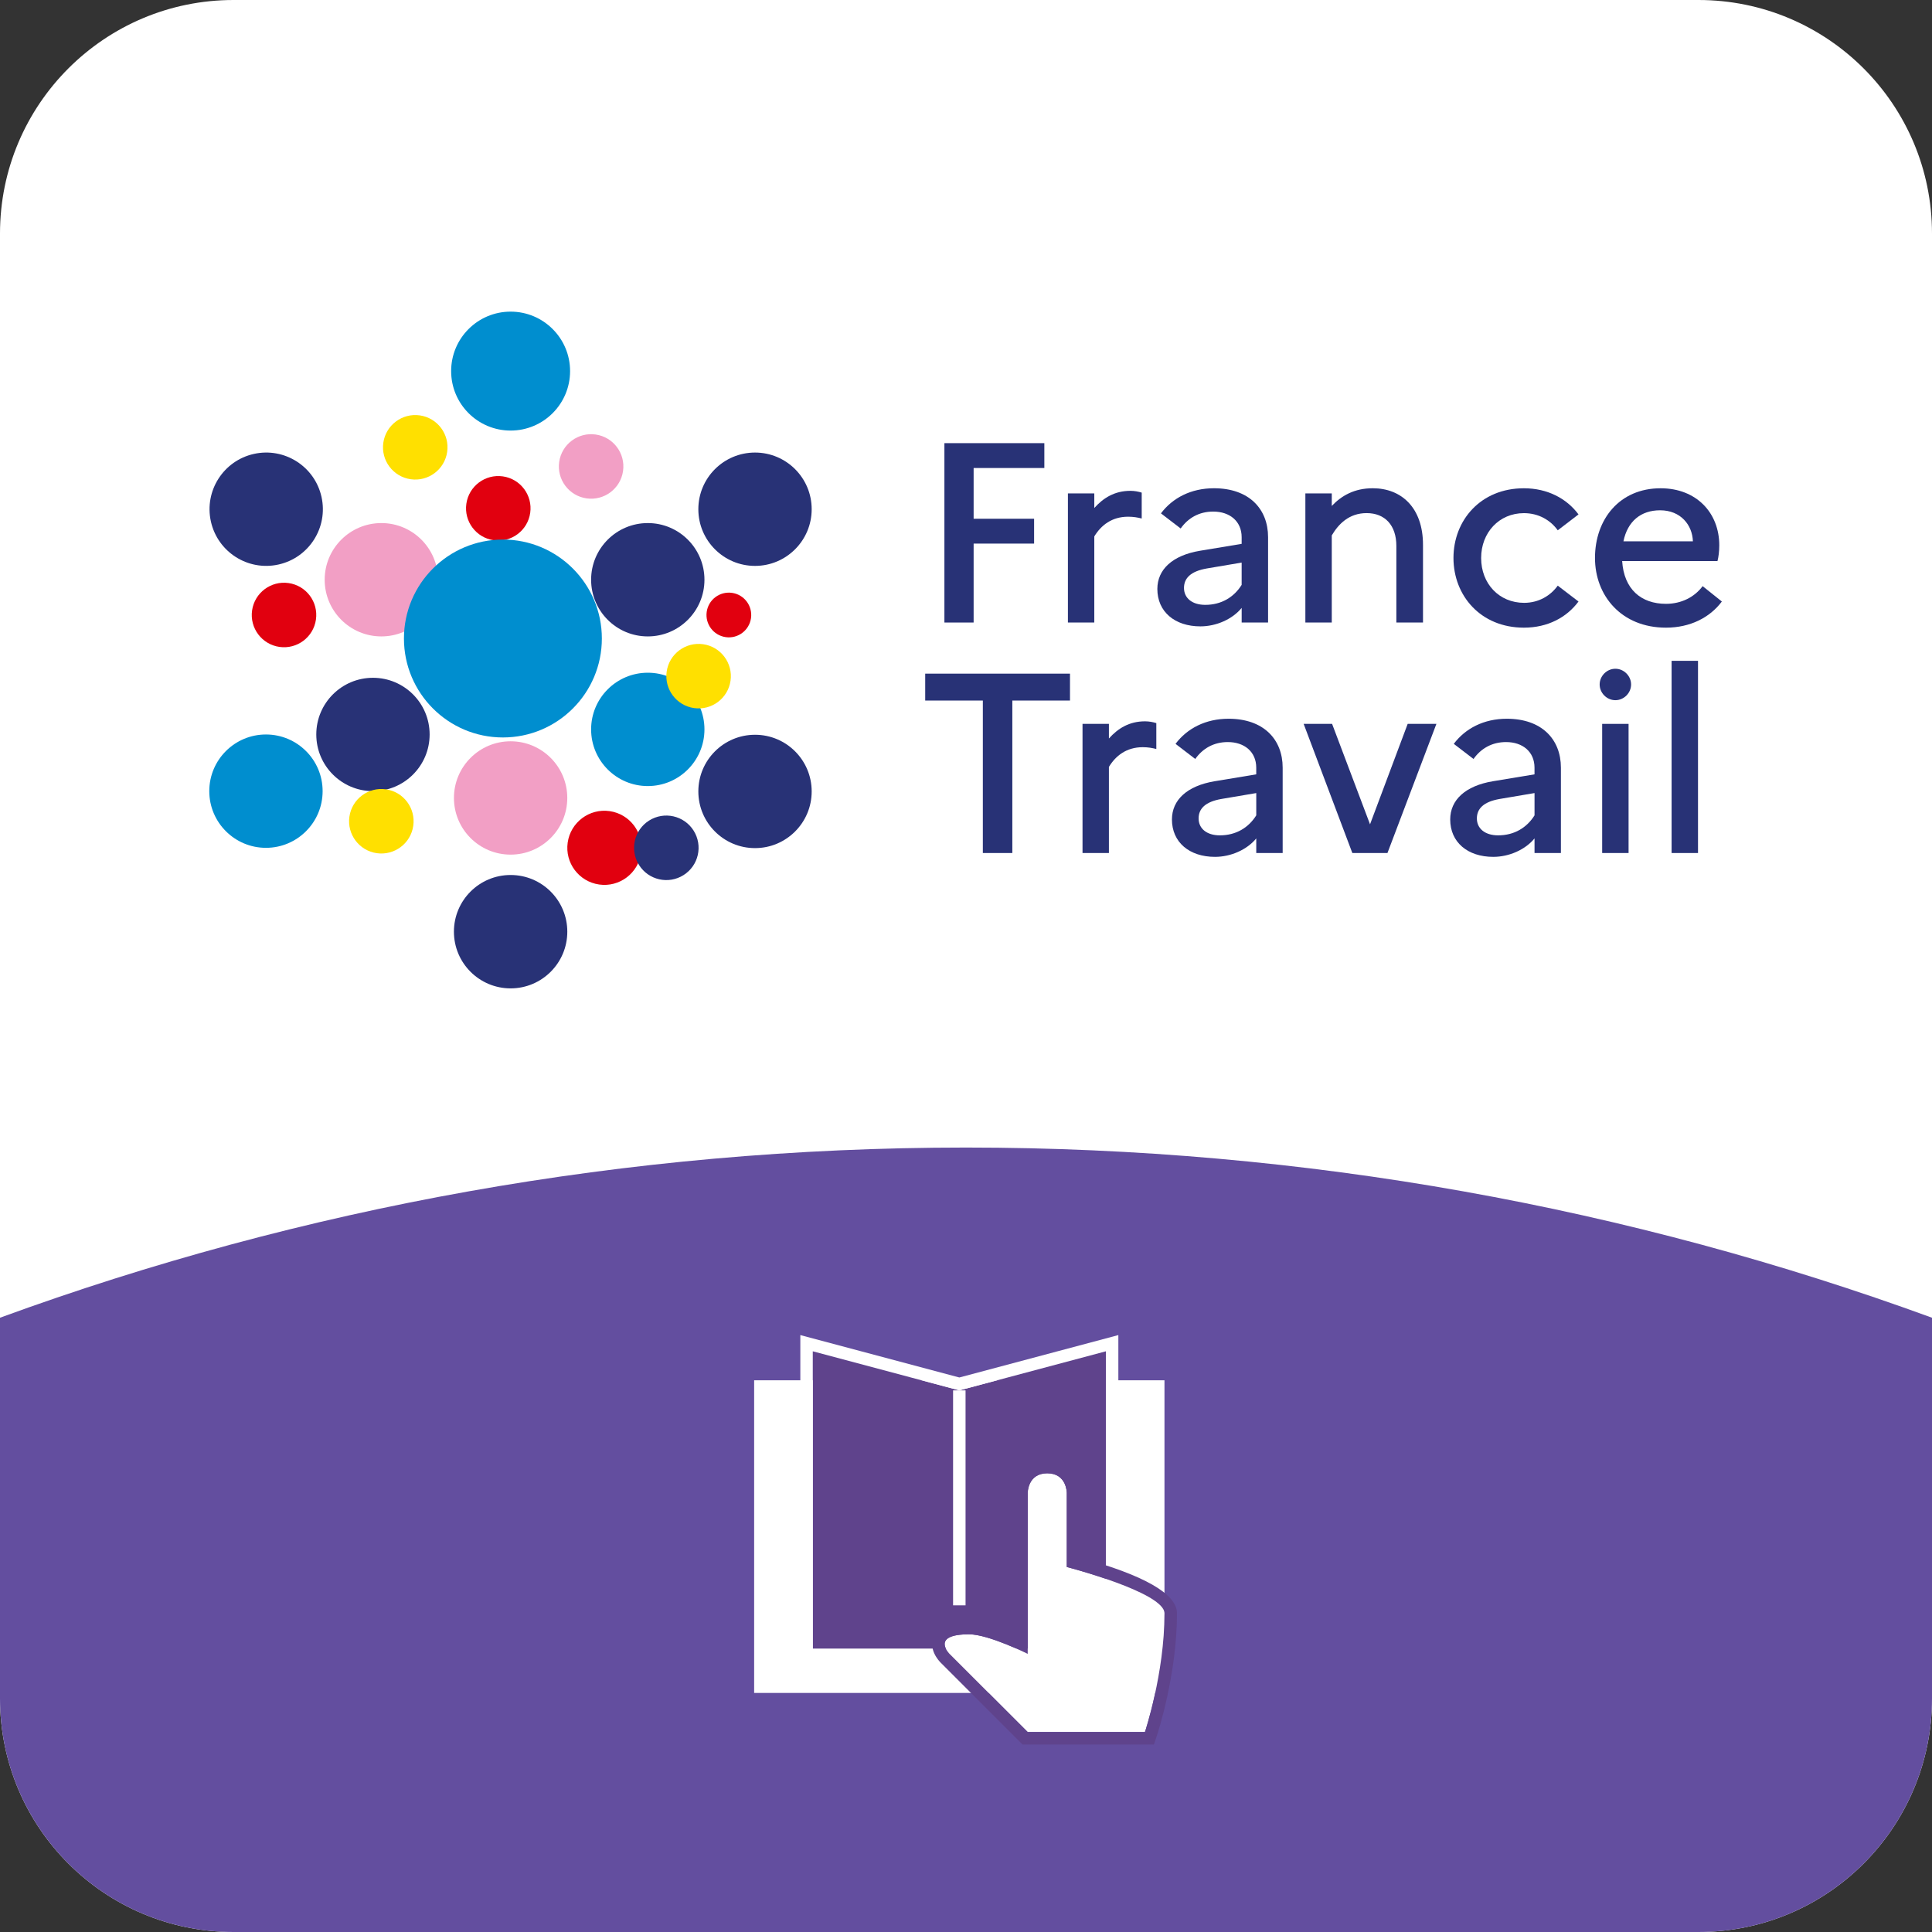 <?xml version="1.0" encoding="iso-8859-1"?>
<!-- Generator: Adobe Illustrator 27.8.0, SVG Export Plug-In . SVG Version: 6.00 Build 0)  -->
<svg version="1.1" id="Calque_1" xmlns="http://www.w3.org/2000/svg" xmlns:xlink="http://www.w3.org/1999/xlink" x="0px" y="0px"
	 viewBox="0 0 96 96" enable-background="new 0 0 96 96" xml:space="preserve">
<rect x="0" y="0" width="96" height="96" fill="#333333" stroke="none"/>
<g>
	<path fill="#FFFFFF" d="M84.396,96H11.604C5.195,96,0,90.805,0,84.396V11.604C0,5.195,5.195,0,11.604,0h72.792
		C90.805,0,96,5.195,96,11.604v72.792C96,90.805,90.805,96,84.396,96z"/>
</g>
<path fill="#634E9F" d="M48,57.021c-16.864,0-33.03,2.986-48,8.456v18.919C0,90.805,5.195,96,11.604,96h72.792
	C90.805,96,96,90.805,96,84.396V65.477C81.03,60.007,64.864,57.021,48,57.021z"/>
<g>
	<rect x="4.489" y="9.576" fill="none" width="86.978" height="45.445"/>
	<g>
		<g>
			<path fill="#283276" d="M40.332,39.326c0,1.555-1.261,2.816-2.816,2.816c-1.555,0-2.816-1.261-2.816-2.816
				c0-1.555,1.261-2.816,2.816-2.816C39.072,36.509,40.332,37.77,40.332,39.326"/>
			<path fill="#F29FC5" d="M21.765,28.807c0,1.555-1.261,2.816-2.816,2.816c-1.555,0-2.816-1.261-2.816-2.816
				c0-1.555,1.261-2.816,2.816-2.816C20.504,25.991,21.765,27.252,21.765,28.807"/>
			<path fill="#008ECF" d="M35.004,36.243c0,1.555-1.261,2.816-2.816,2.816s-2.816-1.261-2.816-2.816
				c0-1.555,1.261-2.816,2.816-2.816S35.004,34.688,35.004,36.243"/>
			<path fill="#F29FC5" d="M28.188,39.65c0,1.555-1.261,2.816-2.816,2.816s-2.816-1.261-2.816-2.816
				c0-1.555,1.261-2.816,2.816-2.816S28.188,38.094,28.188,39.65"/>
			<path fill="#283276" d="M28.189,46.295c0,1.556-1.261,2.817-2.817,2.817c-1.556,0-2.817-1.261-2.817-2.817
				c0-1.556,1.261-2.817,2.817-2.817C26.928,43.478,28.189,44.739,28.189,46.295"/>
			<path fill="#283276" d="M40.332,25.303c0,1.555-1.261,2.816-2.816,2.816c-1.555,0-2.816-1.261-2.816-2.816
				c0-1.555,1.261-2.816,2.816-2.816C39.072,22.487,40.332,23.747,40.332,25.303"/>
			<path fill="#283276" d="M35.004,28.807c0,1.555-1.261,2.816-2.816,2.816s-2.816-1.261-2.816-2.816
				c0-1.555,1.261-2.816,2.816-2.816S35.004,27.252,35.004,28.807"/>
			<path fill="#283276" d="M21.348,36.495c0,1.555-1.261,2.816-2.816,2.816s-2.816-1.261-2.816-2.816
				c0-1.555,1.261-2.816,2.816-2.816S21.348,34.94,21.348,36.495"/>
			<path fill="#283276" d="M15.976,24.693c0.337,1.518-0.621,3.021-2.139,3.358c-1.518,0.337-3.021-0.621-3.358-2.139
				c-0.337-1.518,0.621-3.021,2.139-3.358C14.136,22.218,15.64,23.175,15.976,24.693"/>
			<path fill="#E1000F" d="M15.699,30.785c-0.125,0.877-0.937,1.485-1.813,1.36c-0.876-0.125-1.485-0.937-1.36-1.813
				c0.125-0.876,0.937-1.485,1.813-1.36C15.216,29.097,15.824,29.909,15.699,30.785"/>
			<path fill="#E1000F" d="M31.855,42.388c-0.144,1.007-1.077,1.707-2.084,1.563c-1.007-0.144-1.707-1.077-1.563-2.084
				c0.144-1.007,1.077-1.707,2.084-1.563C31.299,40.448,31.998,41.381,31.855,42.388"/>
			<path fill="#E1000F" d="M37.317,30.716c-0.087,0.608-0.65,1.03-1.257,0.943c-0.608-0.087-1.03-0.65-0.944-1.257
				c0.087-0.608,0.65-1.03,1.258-0.943C36.981,29.545,37.403,30.108,37.317,30.716"/>
			<path fill="#E1000F" d="M26.346,25.484c-0.125,0.877-0.937,1.485-1.813,1.36c-0.876-0.125-1.485-0.937-1.36-1.813
				c0.125-0.876,0.937-1.485,1.813-1.36C25.862,23.795,26.471,24.607,26.346,25.484"/>
			<path fill="#F29FC5" d="M30.959,23.404c-0.125,0.877-0.937,1.485-1.813,1.36c-0.876-0.125-1.485-0.937-1.36-1.813
				c0.125-0.876,0.937-1.485,1.813-1.36C30.475,21.716,31.084,22.527,30.959,23.404"/>
			<path fill="#FFE000" d="M20.535,41.034c-0.125,0.877-0.937,1.485-1.813,1.36c-0.876-0.125-1.485-0.937-1.36-1.813
				c0.125-0.876,0.937-1.485,1.813-1.36C20.051,39.345,20.66,40.157,20.535,41.034"/>
			<path fill="#FFE000" d="M36.3,33.824c-0.125,0.877-0.937,1.485-1.813,1.36c-0.876-0.125-1.485-0.937-1.36-1.813
				c0.125-0.876,0.937-1.485,1.813-1.36C35.816,32.136,36.425,32.948,36.3,33.824"/>
			<path fill="#283276" d="M34.465,41.272c0.472,0.749,0.249,1.739-0.5,2.211c-0.749,0.473-1.739,0.249-2.211-0.5
				c-0.472-0.749-0.249-1.739,0.5-2.211C33.003,40.3,33.993,40.524,34.465,41.272"/>
			<path fill="#FFE000" d="M22.22,22.453c-0.125,0.876-0.937,1.485-1.813,1.36c-0.876-0.125-1.485-0.937-1.36-1.813
				c0.125-0.876,0.937-1.485,1.813-1.36C21.736,20.765,22.345,21.576,22.22,22.453"/>
			<path fill="#008ECF" d="M28.327,18.44c0,1.632-1.323,2.955-2.955,2.955c-1.632,0-2.955-1.323-2.955-2.955
				c0-1.632,1.323-2.955,2.955-2.955C27.004,15.485,28.327,16.808,28.327,18.44"/>
			<path fill="#008ECF" d="M16.031,39.312c0,1.555-1.261,2.816-2.816,2.816s-2.816-1.261-2.816-2.816
				c0-1.555,1.261-2.816,2.816-2.816S16.031,37.756,16.031,39.312"/>
			<path fill="#008ECF" d="M29.906,31.727c0,2.716-2.201,4.917-4.917,4.917c-2.715,0-4.917-2.201-4.917-4.917
				c0-2.716,2.201-4.917,4.917-4.917C27.705,26.81,29.906,29.011,29.906,31.727"/>
		</g>
		<g>
			<g>
				<polygon fill="#283276" points="46.927,22.02 51.893,22.02 51.893,23.255 48.379,23.255 48.379,25.776 51.384,25.776 
					51.384,27.011 48.379,27.011 48.379,30.933 46.927,30.933 				"/>
				<path fill="#283276" d="M53.064,24.516h1.311v0.726c0.446-0.497,1.006-0.853,1.795-0.853c0.204,0,0.395,0.038,0.561,0.089v1.286
					c-0.204-0.051-0.408-0.089-0.675-0.089c-0.815,0-1.35,0.433-1.681,0.98v4.278h-1.311V24.516z"/>
				<path fill="#283276" d="M57.508,29.265c0-0.968,0.751-1.668,2.114-1.897l2.075-0.344v-0.331c0-0.789-0.586-1.273-1.413-1.273
					c-0.701,0-1.248,0.318-1.617,0.84l-0.98-0.751c0.573-0.764,1.49-1.248,2.636-1.248c1.732,0,2.687,1.019,2.687,2.432v4.24h-1.312
					v-0.726c-0.458,0.56-1.26,0.917-2.05,0.917C58.374,31.124,57.508,30.398,57.508,29.265 M59.889,30.055
					c0.802,0,1.426-0.382,1.808-0.993v-1.108l-1.732,0.293c-0.802,0.14-1.133,0.484-1.133,0.968
					C58.832,29.711,59.227,30.055,59.889,30.055"/>
				<path fill="#283276" d="M64.863,24.516h1.312v0.624c0.484-0.51,1.12-0.879,2.037-0.879c1.414,0,2.496,0.955,2.496,2.814v3.858
					h-1.324v-3.807c0-1.019-0.561-1.63-1.477-1.63c-0.878,0-1.401,0.548-1.732,1.108v4.329h-1.312V24.516z"/>
				<path fill="#283276" d="M77.404,29.1l1.031,0.789c-0.586,0.79-1.528,1.299-2.712,1.299c-2.152,0-3.501-1.592-3.501-3.463
					c0-1.872,1.35-3.463,3.501-3.463c1.171,0,2.126,0.509,2.712,1.299l-1.031,0.79c-0.356-0.497-0.942-0.853-1.681-0.853
					c-1.235,0-2.126,0.968-2.126,2.229c0,1.273,0.891,2.228,2.139,2.228C76.462,29.953,77.047,29.596,77.404,29.1"/>
				<path fill="#283276" d="M82.781,31.188c-2.216,0-3.527-1.592-3.527-3.463c0-1.923,1.222-3.463,3.26-3.463
					c1.77,0,2.916,1.209,2.916,2.839c0,0.293-0.038,0.586-0.089,0.777h-4.737c0.089,1.401,0.942,2.126,2.178,2.126
					c0.777,0,1.426-0.344,1.821-0.879l0.955,0.764C84.959,30.691,83.978,31.188,82.781,31.188 M80.668,26.897h3.451
					c-0.026-0.802-0.599-1.541-1.63-1.541C81.534,25.356,80.871,25.904,80.668,26.897"/>
			</g>
			<g>
				<polygon fill="#283276" points="45.973,33.473 53.167,33.473 53.167,34.81 50.302,34.81 50.302,42.386 48.837,42.386 
					48.837,34.81 45.973,34.81 				"/>
				<path fill="#283276" d="M53.79,35.969h1.311v0.726c0.446-0.497,1.006-0.853,1.795-0.853c0.204,0,0.395,0.038,0.561,0.089v1.286
					c-0.204-0.051-0.408-0.089-0.675-0.089c-0.815,0-1.35,0.433-1.681,0.98v4.278H53.79V35.969z"/>
				<path fill="#283276" d="M58.233,40.718c0-0.968,0.751-1.668,2.114-1.897l2.075-0.344v-0.331c0-0.789-0.586-1.273-1.413-1.273
					c-0.701,0-1.248,0.318-1.617,0.84l-0.98-0.751c0.573-0.764,1.49-1.248,2.636-1.248c1.732,0,2.687,1.019,2.687,2.432v4.24h-1.312
					V41.66c-0.458,0.56-1.26,0.917-2.05,0.917C59.099,42.577,58.233,41.851,58.233,40.718 M60.615,41.508
					c0.802,0,1.426-0.382,1.808-0.993v-1.108L60.691,39.7c-0.802,0.14-1.133,0.484-1.133,0.968
					C59.558,41.164,59.953,41.508,60.615,41.508"/>
				<polygon fill="#283276" points="66.191,35.969 68.076,40.96 69.947,35.969 71.374,35.969 68.942,42.386 67.197,42.386 
					64.778,35.969 				"/>
				<path fill="#283276" d="M72.06,40.718c0-0.968,0.751-1.668,2.114-1.897l2.075-0.344v-0.331c0-0.789-0.586-1.273-1.413-1.273
					c-0.7,0-1.248,0.318-1.617,0.84l-0.981-0.751c0.573-0.764,1.49-1.248,2.636-1.248c1.732,0,2.687,1.019,2.687,2.432v4.24H76.25
					V41.66c-0.458,0.56-1.26,0.917-2.05,0.917C72.926,42.577,72.06,41.851,72.06,40.718 M74.442,41.508
					c0.802,0,1.426-0.382,1.808-0.993v-1.108L74.518,39.7c-0.802,0.14-1.133,0.484-1.133,0.968
					C73.385,41.164,73.78,41.508,74.442,41.508"/>
				<rect x="79.611" y="35.969" fill="#283276" width="1.312" height="6.417"/>
				<rect x="83.061" y="32.836" fill="#283276" width="1.312" height="9.55"/>
			</g>
			<path fill="#283276" d="M79.486,34.011c0-0.424,0.357-0.781,0.781-0.781c0.423,0,0.781,0.357,0.781,0.781
				c0,0.424-0.357,0.781-0.781,0.781C79.843,34.792,79.486,34.435,79.486,34.011"/>
		</g>
	</g>
</g>
<g>
	<rect x="37.473" y="68.586" fill="#FFFFFF" width="20.389" height="15.535"/>
	<g>
		<polygon fill="#5F438C" points="40.386,67.145 40.386,81.927 54.95,81.927 54.95,67.145 47.668,69.087 		"/>
		<path fill="#FFFFFF" d="M54.95,67.145v14.781H40.386V67.145l7.282,1.942L54.95,67.145 M55.57,66.339l-0.779,0.208l-7.122,1.899
			l-7.122-1.899l-0.779-0.208v0.807v14.781v0.62h0.62H54.95h0.62v-0.62V67.145V66.339L55.57,66.339z"/>
	</g>
	<g>
		<path fill="#FFFFFF" d="M51.066,86.063l-3.884-3.884c0,0-0.971-0.971,0.971-0.971c0.971,0,2.913,0.971,2.913,0.971v-8.001
			c0,0,0-0.971,0.971-0.971s0.971,0.971,0.971,0.971v3.684c0,0,4.855,1.26,4.855,2.303c0,2.985-0.971,5.898-0.971,5.898H51.066z"/>
		<path fill="#5F438C" d="M52.037,73.208c0.971,0,0.971,0.971,0.971,0.971v3.684c0,0,4.855,1.26,4.855,2.303
			c0,2.985-0.971,5.897-0.971,5.897h-5.826l-3.884-3.884c0,0-0.971-0.971,0.971-0.971c0.971,0,2.913,0.971,2.913,0.971v-8.001
			C51.066,74.179,51.066,73.208,52.037,73.208 M52.037,72.588c-1.167,0-1.591,0.951-1.591,1.591v7.038
			c-0.695-0.291-1.64-0.628-2.293-0.628c-0.624,0-1.486,0.077-1.762,0.744c-0.26,0.627,0.249,1.18,0.353,1.285l3.884,3.884
			l0.182,0.182h0.257h5.826h0.447l0.141-0.424c0.041-0.123,1.003-3.043,1.003-6.094c0-0.965-1.632-1.899-4.855-2.779v-3.208
			C53.628,73.539,53.204,72.588,52.037,72.588L52.037,72.588z"/>
	</g>
	<rect x="47.358" y="69.087" fill="#FFFFFF" width="0.62" height="10.681"/>
</g>
<g>
</g>
<g>
</g>
<g>
</g>
<g>
</g>
<g>
</g>
<g>
</g>
<g>
</g>
<g>
</g>
<g>
</g>
<g>
</g>
<g>
</g>
<g>
</g>
<g>
</g>
<g>
</g>
<g>
</g>
</svg>
